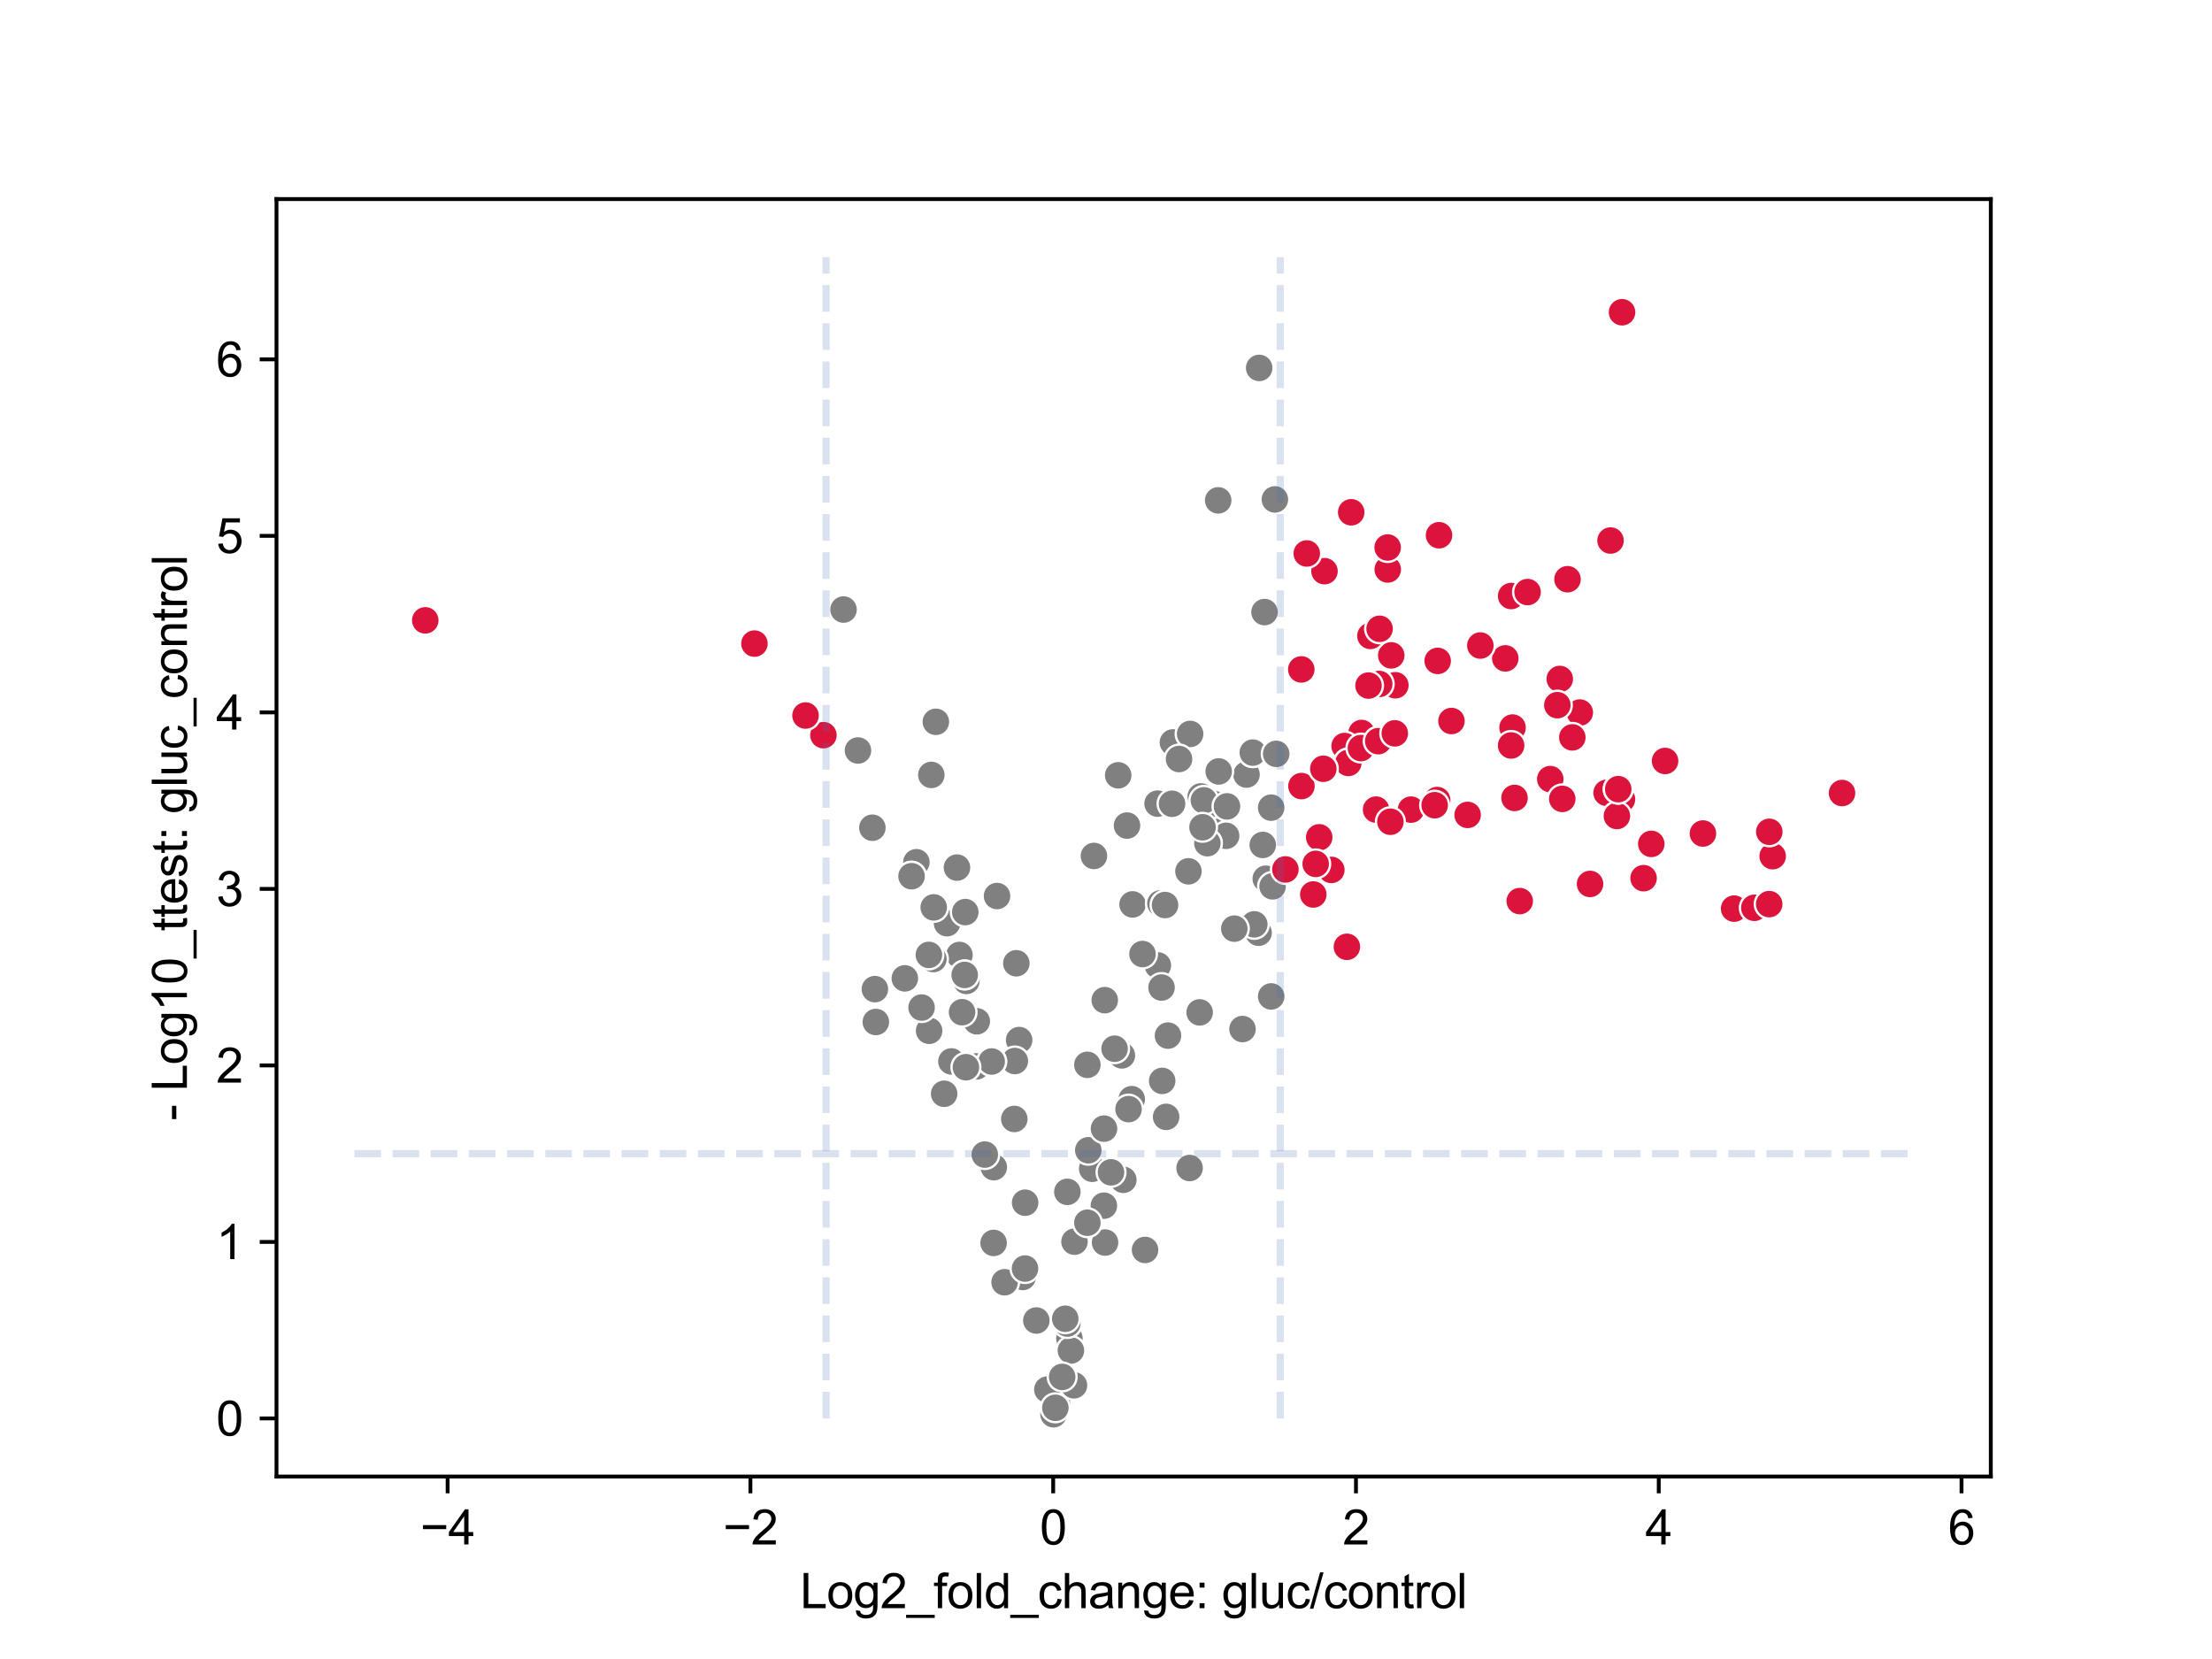 <?xml version="1.0" encoding="utf-8" standalone="no"?>
<!DOCTYPE svg PUBLIC "-//W3C//DTD SVG 1.1//EN"
  "http://www.w3.org/Graphics/SVG/1.1/DTD/svg11.dtd">
<svg xmlns:xlink="http://www.w3.org/1999/xlink" width="460.8pt" height="345.6pt" viewBox="0 0 460.8 345.6" xmlns="http://www.w3.org/2000/svg" version="1.1">
 <defs>
  <style type="text/css">*{stroke-linejoin: round; stroke-linecap: butt}</style>
 </defs>
 <g id="figure_1">
  <g id="patch_1">
   <path d="M 0 345.6 
L 460.8 345.6 
L 460.8 0 
L 0 0 
z
" style="fill: #ffffff"/>
  </g>
  <g id="axes_1">
   <g id="patch_2">
    <path d="M 57.6 307.584 
L 414.72 307.584 
L 414.72 41.472 
L 57.6 41.472 
z
" style="fill: #ffffff"/>
   </g>
   <g id="PathCollection_1">
    <defs>
     <path id="C0_0_74d8c3204c" d="M 0 3 
C 0.796 3 1.559 2.684 2.121 2.121 
C 2.684 1.559 3 0.796 3 -0 
C 3 -0.796 2.684 -1.559 2.121 -2.121 
C 1.559 -2.684 0.796 -3 0 -3 
C -0.796 -3 -1.559 -2.684 -2.121 -2.121 
C -2.684 -1.559 -3 -0.796 -3 0 
C -3 0.796 -2.684 1.559 -2.121 2.121 
C -1.559 2.684 -0.796 3 0 3 
z
"/>
    </defs>
    <g clip-path="url(#p3ec8b55638)">
     <use xlink:href="#C0_0_74d8c3204c" x="262.309" y="76.645" style="fill: #808080; stroke: #ffffff; stroke-width: 0.48"/>
    </g>
    <g clip-path="url(#p3ec8b55638)">
     <use xlink:href="#C0_0_74d8c3204c" x="262.309" y="76.645" style="fill: #808080; stroke: #ffffff; stroke-width: 0.48"/>
    </g>
    <g clip-path="url(#p3ec8b55638)">
     <use xlink:href="#C0_0_74d8c3204c" x="259.672" y="161.354" style="fill: #808080; stroke: #ffffff; stroke-width: 0.48"/>
    </g>
    <g clip-path="url(#p3ec8b55638)">
     <use xlink:href="#C0_0_74d8c3204c" x="222.776" y="278.776" style="fill: #808080; stroke: #ffffff; stroke-width: 0.48"/>
    </g>
    <g clip-path="url(#p3ec8b55638)">
     <use xlink:href="#C0_0_74d8c3204c" x="244.334" y="154.665" style="fill: #808080; stroke: #ffffff; stroke-width: 0.48"/>
    </g>
    <g clip-path="url(#p3ec8b55638)">
     <use xlink:href="#C0_0_74d8c3204c" x="190.903" y="179.619" style="fill: #808080; stroke: #ffffff; stroke-width: 0.48"/>
    </g>
    <g clip-path="url(#p3ec8b55638)">
     <use xlink:href="#C0_0_74d8c3204c" x="235.934" y="188.405" style="fill: #808080; stroke: #ffffff; stroke-width: 0.48"/>
    </g>
    <g clip-path="url(#p3ec8b55638)">
     <use xlink:href="#C0_0_74d8c3204c" x="264.808" y="168.249" style="fill: #808080; stroke: #ffffff; stroke-width: 0.48"/>
    </g>
    <g clip-path="url(#p3ec8b55638)">
     <use xlink:href="#C0_0_74d8c3204c" x="220.173" y="292.115" style="fill: #808080; stroke: #ffffff; stroke-width: 0.48"/>
    </g>
    <g clip-path="url(#p3ec8b55638)">
     <use xlink:href="#C0_0_74d8c3204c" x="243.312" y="215.736" style="fill: #808080; stroke: #ffffff; stroke-width: 0.48"/>
    </g>
    <g clip-path="url(#p3ec8b55638)">
     <use xlink:href="#C0_0_74d8c3204c" x="241.202" y="201.114" style="fill: #808080; stroke: #ffffff; stroke-width: 0.48"/>
    </g>
    <g clip-path="url(#p3ec8b55638)">
     <use xlink:href="#C0_0_74d8c3204c" x="207.702" y="186.659" style="fill: #808080; stroke: #ffffff; stroke-width: 0.48"/>
    </g>
    <g clip-path="url(#p3ec8b55638)">
     <use xlink:href="#C0_0_74d8c3204c" x="207.702" y="186.659" style="fill: #808080; stroke: #ffffff; stroke-width: 0.48"/>
    </g>
    <g clip-path="url(#p3ec8b55638)">
     <use xlink:href="#C0_0_74d8c3204c" x="175.722" y="126.979" style="fill: #808080; stroke: #ffffff; stroke-width: 0.48"/>
    </g>
    <g clip-path="url(#p3ec8b55638)">
     <use xlink:href="#C0_0_74d8c3204c" x="207.025" y="243.148" style="fill: #808080; stroke: #ffffff; stroke-width: 0.48"/>
    </g>
    <g clip-path="url(#p3ec8b55638)">
     <use xlink:href="#C0_0_74d8c3204c" x="227.528" y="243.477" style="fill: #808080; stroke: #ffffff; stroke-width: 0.48"/>
    </g>
    <g clip-path="url(#p3ec8b55638)">
     <use xlink:href="#C0_0_74d8c3204c" x="181.734" y="172.432" style="fill: #808080; stroke: #ffffff; stroke-width: 0.48"/>
    </g>
    <g clip-path="url(#p3ec8b55638)">
     <use xlink:href="#C0_0_74d8c3204c" x="235.762" y="228.976" style="fill: #808080; stroke: #ffffff; stroke-width: 0.48"/>
    </g>
    <g clip-path="url(#p3ec8b55638)">
     <use xlink:href="#C0_0_74d8c3204c" x="197.285" y="192.322" style="fill: #808080; stroke: #ffffff; stroke-width: 0.48"/>
    </g>
    <g clip-path="url(#p3ec8b55638)">
     <use xlink:href="#C0_0_74d8c3204c" x="249.91" y="210.897" style="fill: #808080; stroke: #ffffff; stroke-width: 0.48"/>
    </g>
    <g clip-path="url(#p3ec8b55638)">
     <use xlink:href="#C0_0_74d8c3204c" x="193.552" y="214.731" style="fill: #808080; stroke: #ffffff; stroke-width: 0.48"/>
    </g>
    <g clip-path="url(#p3ec8b55638)">
     <use xlink:href="#C0_0_74d8c3204c" x="241.735" y="188.191" style="fill: #808080; stroke: #ffffff; stroke-width: 0.48"/>
    </g>
    <g clip-path="url(#p3ec8b55638)">
     <use xlink:href="#C0_0_74d8c3204c" x="194.513" y="189.022" style="fill: #808080; stroke: #ffffff; stroke-width: 0.48"/>
    </g>
    <g clip-path="url(#p3ec8b55638)">
     <use xlink:href="#C0_0_74d8c3204c" x="263.053" y="176.017" style="fill: #808080; stroke: #ffffff; stroke-width: 0.48"/>
    </g>
    <g clip-path="url(#p3ec8b55638)">
     <use xlink:href="#C0_0_74d8c3204c" x="242.927" y="232.665" style="fill: #808080; stroke: #ffffff; stroke-width: 0.48"/>
    </g>
    <g clip-path="url(#p3ec8b55638)">
     <use xlink:href="#C0_0_74d8c3204c" x="218.18" y="289.475" style="fill: #808080; stroke: #ffffff; stroke-width: 0.48"/>
    </g>
    <g clip-path="url(#p3ec8b55638)">
     <use xlink:href="#C0_0_74d8c3204c" x="247.575" y="181.512" style="fill: #808080; stroke: #ffffff; stroke-width: 0.48"/>
    </g>
    <g clip-path="url(#p3ec8b55638)">
     <use xlink:href="#C0_0_74d8c3204c" x="251.619" y="170.789" style="fill: #808080; stroke: #ffffff; stroke-width: 0.48"/>
    </g>
    <g clip-path="url(#p3ec8b55638)">
     <use xlink:href="#C0_0_74d8c3204c" x="182.454" y="212.899" style="fill: #808080; stroke: #ffffff; stroke-width: 0.48"/>
    </g>
    <g clip-path="url(#p3ec8b55638)">
     <use xlink:href="#C0_0_74d8c3204c" x="252.706" y="167.413" style="fill: #808080; stroke: #ffffff; stroke-width: 0.48"/>
    </g>
    <g clip-path="url(#p3ec8b55638)">
     <use xlink:href="#C0_0_74d8c3204c" x="262.191" y="194.311" style="fill: #808080; stroke: #ffffff; stroke-width: 0.48"/>
    </g>
    <g clip-path="url(#p3ec8b55638)">
     <use xlink:href="#C0_0_74d8c3204c" x="241.143" y="167.41" style="fill: #808080; stroke: #ffffff; stroke-width: 0.48"/>
    </g>
    <g clip-path="url(#p3ec8b55638)">
     <use xlink:href="#C0_0_74d8c3204c" x="244.161" y="167.44" style="fill: #808080; stroke: #ffffff; stroke-width: 0.48"/>
    </g>
    <g clip-path="url(#p3ec8b55638)">
     <use xlink:href="#C0_0_74d8c3204c" x="197.285" y="192.322" style="fill: #808080; stroke: #ffffff; stroke-width: 0.48"/>
    </g>
    <g clip-path="url(#p3ec8b55638)">
     <use xlink:href="#C0_0_74d8c3204c" x="213.05" y="266.016" style="fill: #808080; stroke: #ffffff; stroke-width: 0.48"/>
    </g>
    <g clip-path="url(#p3ec8b55638)">
     <use xlink:href="#C0_0_74d8c3204c" x="223.838" y="258.664" style="fill: #808080; stroke: #ffffff; stroke-width: 0.48"/>
    </g>
    <g clip-path="url(#p3ec8b55638)">
     <use xlink:href="#C0_0_74d8c3204c" x="194.513" y="189.022" style="fill: #808080; stroke: #ffffff; stroke-width: 0.48"/>
    </g>
    <g clip-path="url(#p3ec8b55638)">
     <use xlink:href="#C0_0_74d8c3204c" x="247.926" y="152.892" style="fill: #808080; stroke: #ffffff; stroke-width: 0.48"/>
    </g>
    <g clip-path="url(#p3ec8b55638)">
     <use xlink:href="#C0_0_74d8c3204c" x="233.71" y="219.856" style="fill: #808080; stroke: #ffffff; stroke-width: 0.48"/>
    </g>
    <g clip-path="url(#p3ec8b55638)">
     <use xlink:href="#C0_0_74d8c3204c" x="226.517" y="221.823" style="fill: #808080; stroke: #ffffff; stroke-width: 0.48"/>
    </g>
    <g clip-path="url(#p3ec8b55638)">
     <use xlink:href="#C0_0_74d8c3204c" x="250.139" y="165.91" style="fill: #808080; stroke: #ffffff; stroke-width: 0.48"/>
    </g>
    <g clip-path="url(#p3ec8b55638)">
     <use xlink:href="#C0_0_74d8c3204c" x="211.723" y="200.665" style="fill: #808080; stroke: #ffffff; stroke-width: 0.48"/>
    </g>
    <g clip-path="url(#p3ec8b55638)">
     <use xlink:href="#C0_0_74d8c3204c" x="253.772" y="104.235" style="fill: #808080; stroke: #ffffff; stroke-width: 0.48"/>
    </g>
    <g clip-path="url(#p3ec8b55638)">
     <use xlink:href="#C0_0_74d8c3204c" x="223.089" y="281.335" style="fill: #808080; stroke: #ffffff; stroke-width: 0.48"/>
    </g>
    <g clip-path="url(#p3ec8b55638)">
     <use xlink:href="#C0_0_74d8c3204c" x="245.617" y="158.118" style="fill: #808080; stroke: #ffffff; stroke-width: 0.48"/>
    </g>
    <g clip-path="url(#p3ec8b55638)">
     <use xlink:href="#C0_0_74d8c3204c" x="182.255" y="206.053" style="fill: #808080; stroke: #ffffff; stroke-width: 0.48"/>
    </g>
    <g clip-path="url(#p3ec8b55638)">
     <use xlink:href="#C0_0_74d8c3204c" x="223.73" y="288.584" style="fill: #808080; stroke: #ffffff; stroke-width: 0.48"/>
    </g>
    <g clip-path="url(#p3ec8b55638)">
     <use xlink:href="#C0_0_74d8c3204c" x="199.872" y="198.937" style="fill: #808080; stroke: #ffffff; stroke-width: 0.48"/>
    </g>
    <g clip-path="url(#p3ec8b55638)">
     <use xlink:href="#C0_0_74d8c3204c" x="234.777" y="171.982" style="fill: #808080; stroke: #ffffff; stroke-width: 0.48"/>
    </g>
    <g clip-path="url(#p3ec8b55638)">
     <use xlink:href="#C0_0_74d8c3204c" x="234.777" y="171.982" style="fill: #808080; stroke: #ffffff; stroke-width: 0.48"/>
    </g>
    <g clip-path="url(#p3ec8b55638)">
     <use xlink:href="#C0_0_74d8c3204c" x="263.421" y="127.509" style="fill: #808080; stroke: #ffffff; stroke-width: 0.48"/>
    </g>
    <g clip-path="url(#p3ec8b55638)">
     <use xlink:href="#C0_0_74d8c3204c" x="255.425" y="174.115" style="fill: #808080; stroke: #ffffff; stroke-width: 0.48"/>
    </g>
    <g clip-path="url(#p3ec8b55638)">
     <use xlink:href="#C0_0_74d8c3204c" x="205.153" y="240.519" style="fill: #808080; stroke: #ffffff; stroke-width: 0.48"/>
    </g>
    <g clip-path="url(#p3ec8b55638)">
     <use xlink:href="#C0_0_74d8c3204c" x="219.045" y="294.478" style="fill: #808080; stroke: #ffffff; stroke-width: 0.48"/>
    </g>
    <g clip-path="url(#p3ec8b55638)">
     <use xlink:href="#C0_0_74d8c3204c" x="219.045" y="294.478" style="fill: #808080; stroke: #ffffff; stroke-width: 0.48"/>
    </g>
    <g clip-path="url(#p3ec8b55638)">
     <use xlink:href="#C0_0_74d8c3204c" x="209.273" y="267.115" style="fill: #808080; stroke: #ffffff; stroke-width: 0.48"/>
    </g>
    <g clip-path="url(#p3ec8b55638)">
     <use xlink:href="#C0_0_74d8c3204c" x="188.494" y="203.81" style="fill: #808080; stroke: #ffffff; stroke-width: 0.48"/>
    </g>
    <g clip-path="url(#p3ec8b55638)">
     <use xlink:href="#C0_0_74d8c3204c" x="251.517" y="175.656" style="fill: #808080; stroke: #ffffff; stroke-width: 0.48"/>
    </g>
    <g clip-path="url(#p3ec8b55638)">
     <use xlink:href="#C0_0_74d8c3204c" x="251.517" y="175.656" style="fill: #808080; stroke: #ffffff; stroke-width: 0.48"/>
    </g>
    <g clip-path="url(#p3ec8b55638)">
     <use xlink:href="#C0_0_74d8c3204c" x="227.885" y="178.31" style="fill: #808080; stroke: #ffffff; stroke-width: 0.48"/>
    </g>
    <g clip-path="url(#p3ec8b55638)">
     <use xlink:href="#C0_0_74d8c3204c" x="219.468" y="294.614" style="fill: #808080; stroke: #ffffff; stroke-width: 0.48"/>
    </g>
    <g clip-path="url(#p3ec8b55638)">
     <use xlink:href="#C0_0_74d8c3204c" x="263.682" y="183.056" style="fill: #808080; stroke: #ffffff; stroke-width: 0.48"/>
    </g>
    <g clip-path="url(#p3ec8b55638)">
     <use xlink:href="#C0_0_74d8c3204c" x="221.271" y="286.837" style="fill: #808080; stroke: #ffffff; stroke-width: 0.48"/>
    </g>
    <g clip-path="url(#p3ec8b55638)">
     <use xlink:href="#C0_0_74d8c3204c" x="219.99" y="293.724" style="fill: #808080; stroke: #ffffff; stroke-width: 0.48"/>
    </g>
    <g clip-path="url(#p3ec8b55638)">
     <use xlink:href="#C0_0_74d8c3204c" x="250.79" y="166.727" style="fill: #808080; stroke: #ffffff; stroke-width: 0.48"/>
    </g>
    <g clip-path="url(#p3ec8b55638)">
     <use xlink:href="#C0_0_74d8c3204c" x="235.097" y="231.053" style="fill: #808080; stroke: #ffffff; stroke-width: 0.48"/>
    </g>
    <g clip-path="url(#p3ec8b55638)">
     <use xlink:href="#C0_0_74d8c3204c" x="250.506" y="172.333" style="fill: #808080; stroke: #ffffff; stroke-width: 0.48"/>
    </g>
    <g clip-path="url(#p3ec8b55638)">
     <use xlink:href="#C0_0_74d8c3204c" x="219.468" y="294.614" style="fill: #808080; stroke: #ffffff; stroke-width: 0.48"/>
    </g>
    <g clip-path="url(#p3ec8b55638)">
     <use xlink:href="#C0_0_74d8c3204c" x="260.98" y="156.777" style="fill: #808080; stroke: #ffffff; stroke-width: 0.48"/>
    </g>
    <g clip-path="url(#p3ec8b55638)">
     <use xlink:href="#C0_0_74d8c3204c" x="194.442" y="199.783" style="fill: #808080; stroke: #ffffff; stroke-width: 0.48"/>
    </g>
    <g clip-path="url(#p3ec8b55638)">
     <use xlink:href="#C0_0_74d8c3204c" x="198.198" y="221.119" style="fill: #808080; stroke: #ffffff; stroke-width: 0.48"/>
    </g>
    <g clip-path="url(#p3ec8b55638)">
     <use xlink:href="#C0_0_74d8c3204c" x="212.305" y="216.662" style="fill: #808080; stroke: #ffffff; stroke-width: 0.48"/>
    </g>
    <g clip-path="url(#p3ec8b55638)">
     <use xlink:href="#C0_0_74d8c3204c" x="201.314" y="204.347" style="fill: #808080; stroke: #ffffff; stroke-width: 0.48"/>
    </g>
    <g clip-path="url(#p3ec8b55638)">
     <use xlink:href="#C0_0_74d8c3204c" x="261.294" y="192.559" style="fill: #808080; stroke: #ffffff; stroke-width: 0.48"/>
    </g>
    <g clip-path="url(#p3ec8b55638)">
     <use xlink:href="#C0_0_74d8c3204c" x="230.204" y="258.841" style="fill: #808080; stroke: #ffffff; stroke-width: 0.48"/>
    </g>
    <g clip-path="url(#p3ec8b55638)">
     <use xlink:href="#C0_0_74d8c3204c" x="234.01" y="245.775" style="fill: #808080; stroke: #ffffff; stroke-width: 0.48"/>
    </g>
    <g clip-path="url(#p3ec8b55638)">
     <use xlink:href="#C0_0_74d8c3204c" x="238.536" y="260.384" style="fill: #808080; stroke: #ffffff; stroke-width: 0.48"/>
    </g>
    <g clip-path="url(#p3ec8b55638)">
     <use xlink:href="#C0_0_74d8c3204c" x="242.102" y="225.168" style="fill: #808080; stroke: #ffffff; stroke-width: 0.48"/>
    </g>
    <g clip-path="url(#p3ec8b55638)">
     <use xlink:href="#C0_0_74d8c3204c" x="258.839" y="214.369" style="fill: #808080; stroke: #ffffff; stroke-width: 0.48"/>
    </g>
    <g clip-path="url(#p3ec8b55638)">
     <use xlink:href="#C0_0_74d8c3204c" x="203.406" y="222.152" style="fill: #808080; stroke: #ffffff; stroke-width: 0.48"/>
    </g>
    <g clip-path="url(#p3ec8b55638)">
     <use xlink:href="#C0_0_74d8c3204c" x="200.96" y="203.096" style="fill: #808080; stroke: #ffffff; stroke-width: 0.48"/>
    </g>
    <g clip-path="url(#p3ec8b55638)">
     <use xlink:href="#C0_0_74d8c3204c" x="200.96" y="203.096" style="fill: #808080; stroke: #ffffff; stroke-width: 0.48"/>
    </g>
    <g clip-path="url(#p3ec8b55638)">
     <use xlink:href="#C0_0_74d8c3204c" x="260.98" y="156.777" style="fill: #808080; stroke: #ffffff; stroke-width: 0.48"/>
    </g>
    <g clip-path="url(#p3ec8b55638)">
     <use xlink:href="#C0_0_74d8c3204c" x="194.958" y="150.366" style="fill: #808080; stroke: #ffffff; stroke-width: 0.48"/>
    </g>
    <g clip-path="url(#p3ec8b55638)">
     <use xlink:href="#C0_0_74d8c3204c" x="194.958" y="150.366" style="fill: #808080; stroke: #ffffff; stroke-width: 0.48"/>
    </g>
    <g clip-path="url(#p3ec8b55638)">
     <use xlink:href="#C0_0_74d8c3204c" x="191.982" y="209.891" style="fill: #808080; stroke: #ffffff; stroke-width: 0.48"/>
    </g>
    <g clip-path="url(#p3ec8b55638)">
     <use xlink:href="#C0_0_74d8c3204c" x="194.958" y="150.366" style="fill: #808080; stroke: #ffffff; stroke-width: 0.48"/>
    </g>
    <g clip-path="url(#p3ec8b55638)">
     <use xlink:href="#C0_0_74d8c3204c" x="226.709" y="239.617" style="fill: #808080; stroke: #ffffff; stroke-width: 0.48"/>
    </g>
    <g clip-path="url(#p3ec8b55638)">
     <use xlink:href="#C0_0_74d8c3204c" x="232.941" y="161.508" style="fill: #808080; stroke: #ffffff; stroke-width: 0.48"/>
    </g>
    <g clip-path="url(#p3ec8b55638)">
     <use xlink:href="#C0_0_74d8c3204c" x="238.001" y="198.741" style="fill: #808080; stroke: #ffffff; stroke-width: 0.48"/>
    </g>
    <g clip-path="url(#p3ec8b55638)">
     <use xlink:href="#C0_0_74d8c3204c" x="231.445" y="244.217" style="fill: #808080; stroke: #ffffff; stroke-width: 0.48"/>
    </g>
    <g clip-path="url(#p3ec8b55638)">
     <use xlink:href="#C0_0_74d8c3204c" x="241.972" y="205.724" style="fill: #808080; stroke: #ffffff; stroke-width: 0.48"/>
    </g>
    <g clip-path="url(#p3ec8b55638)">
     <use xlink:href="#C0_0_74d8c3204c" x="222.343" y="275.711" style="fill: #808080; stroke: #ffffff; stroke-width: 0.48"/>
    </g>
    <g clip-path="url(#p3ec8b55638)">
     <use xlink:href="#C0_0_74d8c3204c" x="193.502" y="198.924" style="fill: #808080; stroke: #ffffff; stroke-width: 0.48"/>
    </g>
    <g clip-path="url(#p3ec8b55638)">
     <use xlink:href="#C0_0_74d8c3204c" x="194.014" y="161.43" style="fill: #808080; stroke: #ffffff; stroke-width: 0.48"/>
    </g>
    <g clip-path="url(#p3ec8b55638)">
     <use xlink:href="#C0_0_74d8c3204c" x="211.407" y="221.03" style="fill: #808080; stroke: #ffffff; stroke-width: 0.48"/>
    </g>
    <g clip-path="url(#p3ec8b55638)">
     <use xlink:href="#C0_0_74d8c3204c" x="194.014" y="161.43" style="fill: #808080; stroke: #ffffff; stroke-width: 0.48"/>
    </g>
    <g clip-path="url(#p3ec8b55638)">
     <use xlink:href="#C0_0_74d8c3204c" x="257.129" y="193.452" style="fill: #808080; stroke: #ffffff; stroke-width: 0.48"/>
    </g>
    <g clip-path="url(#p3ec8b55638)">
     <use xlink:href="#C0_0_74d8c3204c" x="265.859" y="157.041" style="fill: #808080; stroke: #ffffff; stroke-width: 0.48"/>
    </g>
    <g clip-path="url(#p3ec8b55638)">
     <use xlink:href="#C0_0_74d8c3204c" x="242.701" y="188.535" style="fill: #808080; stroke: #ffffff; stroke-width: 0.48"/>
    </g>
    <g clip-path="url(#p3ec8b55638)">
     <use xlink:href="#C0_0_74d8c3204c" x="265.583" y="104.037" style="fill: #808080; stroke: #ffffff; stroke-width: 0.48"/>
    </g>
    <g clip-path="url(#p3ec8b55638)">
     <use xlink:href="#C0_0_74d8c3204c" x="265.583" y="104.037" style="fill: #808080; stroke: #ffffff; stroke-width: 0.48"/>
    </g>
    <g clip-path="url(#p3ec8b55638)">
     <use xlink:href="#C0_0_74d8c3204c" x="255.605" y="167.983" style="fill: #808080; stroke: #ffffff; stroke-width: 0.48"/>
    </g>
    <g clip-path="url(#p3ec8b55638)">
     <use xlink:href="#C0_0_74d8c3204c" x="229.959" y="251.165" style="fill: #808080; stroke: #ffffff; stroke-width: 0.48"/>
    </g>
    <g clip-path="url(#p3ec8b55638)">
     <use xlink:href="#C0_0_74d8c3204c" x="201.082" y="190.005" style="fill: #808080; stroke: #ffffff; stroke-width: 0.48"/>
    </g>
    <g clip-path="url(#p3ec8b55638)">
     <use xlink:href="#C0_0_74d8c3204c" x="253.877" y="160.701" style="fill: #808080; stroke: #ffffff; stroke-width: 0.48"/>
    </g>
    <g clip-path="url(#p3ec8b55638)">
     <use xlink:href="#C0_0_74d8c3204c" x="265.101" y="184.643" style="fill: #808080; stroke: #ffffff; stroke-width: 0.48"/>
    </g>
    <g clip-path="url(#p3ec8b55638)">
     <use xlink:href="#C0_0_74d8c3204c" x="203.482" y="212.756" style="fill: #808080; stroke: #ffffff; stroke-width: 0.48"/>
    </g>
    <g clip-path="url(#p3ec8b55638)">
     <use xlink:href="#C0_0_74d8c3204c" x="230.14" y="208.352" style="fill: #808080; stroke: #ffffff; stroke-width: 0.48"/>
    </g>
    <g clip-path="url(#p3ec8b55638)">
     <use xlink:href="#C0_0_74d8c3204c" x="200.414" y="210.86" style="fill: #808080; stroke: #ffffff; stroke-width: 0.48"/>
    </g>
    <g clip-path="url(#p3ec8b55638)">
     <use xlink:href="#C0_0_74d8c3204c" x="199.354" y="180.735" style="fill: #808080; stroke: #ffffff; stroke-width: 0.48"/>
    </g>
    <g clip-path="url(#p3ec8b55638)">
     <use xlink:href="#C0_0_74d8c3204c" x="199.354" y="180.735" style="fill: #808080; stroke: #ffffff; stroke-width: 0.48"/>
    </g>
    <g clip-path="url(#p3ec8b55638)">
     <use xlink:href="#C0_0_74d8c3204c" x="211.298" y="233.099" style="fill: #808080; stroke: #ffffff; stroke-width: 0.48"/>
    </g>
    <g clip-path="url(#p3ec8b55638)">
     <use xlink:href="#C0_0_74d8c3204c" x="206.587" y="221.129" style="fill: #808080; stroke: #ffffff; stroke-width: 0.48"/>
    </g>
    <g clip-path="url(#p3ec8b55638)">
     <use xlink:href="#C0_0_74d8c3204c" x="206.587" y="221.129" style="fill: #808080; stroke: #ffffff; stroke-width: 0.48"/>
    </g>
    <g clip-path="url(#p3ec8b55638)">
     <use xlink:href="#C0_0_74d8c3204c" x="219.854" y="293.273" style="fill: #808080; stroke: #ffffff; stroke-width: 0.48"/>
    </g>
    <g clip-path="url(#p3ec8b55638)">
     <use xlink:href="#C0_0_74d8c3204c" x="226.519" y="254.715" style="fill: #808080; stroke: #ffffff; stroke-width: 0.48"/>
    </g>
    <g clip-path="url(#p3ec8b55638)">
     <use xlink:href="#C0_0_74d8c3204c" x="201.217" y="222.323" style="fill: #808080; stroke: #ffffff; stroke-width: 0.48"/>
    </g>
    <g clip-path="url(#p3ec8b55638)">
     <use xlink:href="#C0_0_74d8c3204c" x="215.886" y="275.085" style="fill: #808080; stroke: #ffffff; stroke-width: 0.48"/>
    </g>
    <g clip-path="url(#p3ec8b55638)">
     <use xlink:href="#C0_0_74d8c3204c" x="229.986" y="235.114" style="fill: #808080; stroke: #ffffff; stroke-width: 0.48"/>
    </g>
    <g clip-path="url(#p3ec8b55638)">
     <use xlink:href="#C0_0_74d8c3204c" x="189.892" y="182.533" style="fill: #808080; stroke: #ffffff; stroke-width: 0.48"/>
    </g>
    <g clip-path="url(#p3ec8b55638)">
     <use xlink:href="#C0_0_74d8c3204c" x="189.892" y="182.533" style="fill: #808080; stroke: #ffffff; stroke-width: 0.48"/>
    </g>
    <g clip-path="url(#p3ec8b55638)">
     <use xlink:href="#C0_0_74d8c3204c" x="221.911" y="274.717" style="fill: #808080; stroke: #ffffff; stroke-width: 0.48"/>
    </g>
    <g clip-path="url(#p3ec8b55638)">
     <use xlink:href="#C0_0_74d8c3204c" x="213.55" y="250.544" style="fill: #808080; stroke: #ffffff; stroke-width: 0.48"/>
    </g>
    <g clip-path="url(#p3ec8b55638)">
     <use xlink:href="#C0_0_74d8c3204c" x="206.987" y="258.924" style="fill: #808080; stroke: #ffffff; stroke-width: 0.48"/>
    </g>
    <g clip-path="url(#p3ec8b55638)">
     <use xlink:href="#C0_0_74d8c3204c" x="232.189" y="218.466" style="fill: #808080; stroke: #ffffff; stroke-width: 0.48"/>
    </g>
    <g clip-path="url(#p3ec8b55638)">
     <use xlink:href="#C0_0_74d8c3204c" x="213.55" y="250.544" style="fill: #808080; stroke: #ffffff; stroke-width: 0.48"/>
    </g>
    <g clip-path="url(#p3ec8b55638)">
     <use xlink:href="#C0_0_74d8c3204c" x="222.35" y="248.284" style="fill: #808080; stroke: #ffffff; stroke-width: 0.48"/>
    </g>
    <g clip-path="url(#p3ec8b55638)">
     <use xlink:href="#C0_0_74d8c3204c" x="247.814" y="243.32" style="fill: #808080; stroke: #ffffff; stroke-width: 0.48"/>
    </g>
    <g clip-path="url(#p3ec8b55638)">
     <use xlink:href="#C0_0_74d8c3204c" x="178.732" y="156.341" style="fill: #808080; stroke: #ffffff; stroke-width: 0.48"/>
    </g>
    <g clip-path="url(#p3ec8b55638)">
     <use xlink:href="#C0_0_74d8c3204c" x="178.732" y="156.341" style="fill: #808080; stroke: #ffffff; stroke-width: 0.48"/>
    </g>
    <g clip-path="url(#p3ec8b55638)">
     <use xlink:href="#C0_0_74d8c3204c" x="264.812" y="207.574" style="fill: #808080; stroke: #ffffff; stroke-width: 0.48"/>
    </g>
    <g clip-path="url(#p3ec8b55638)">
     <use xlink:href="#C0_0_74d8c3204c" x="196.684" y="227.851" style="fill: #808080; stroke: #ffffff; stroke-width: 0.48"/>
    </g>
    <g clip-path="url(#p3ec8b55638)">
     <use xlink:href="#C0_0_74d8c3204c" x="213.531" y="264.259" style="fill: #808080; stroke: #ffffff; stroke-width: 0.48"/>
    </g>
    <g clip-path="url(#p3ec8b55638)">
     <use xlink:href="#C0_0_74d8c3204c" x="277.345" y="181.22" style="fill: #dc143c; stroke: #ffffff; stroke-width: 0.48"/>
    </g>
    <g clip-path="url(#p3ec8b55638)">
     <use xlink:href="#C0_0_74d8c3204c" x="315.502" y="166.226" style="fill: #dc143c; stroke: #ffffff; stroke-width: 0.48"/>
    </g>
    <g clip-path="url(#p3ec8b55638)">
     <use xlink:href="#C0_0_74d8c3204c" x="283.638" y="152.693" style="fill: #dc143c; stroke: #ffffff; stroke-width: 0.48"/>
    </g>
    <g clip-path="url(#p3ec8b55638)">
     <use xlink:href="#C0_0_74d8c3204c" x="361.246" y="189.284" style="fill: #dc143c; stroke: #ffffff; stroke-width: 0.48"/>
    </g>
    <g clip-path="url(#p3ec8b55638)">
     <use xlink:href="#C0_0_74d8c3204c" x="289.824" y="136.53" style="fill: #dc143c; stroke: #ffffff; stroke-width: 0.48"/>
    </g>
    <g clip-path="url(#p3ec8b55638)">
     <use xlink:href="#C0_0_74d8c3204c" x="337.887" y="166.491" style="fill: #dc143c; stroke: #ffffff; stroke-width: 0.48"/>
    </g>
    <g clip-path="url(#p3ec8b55638)">
     <use xlink:href="#C0_0_74d8c3204c" x="342.388" y="182.942" style="fill: #dc143c; stroke: #ffffff; stroke-width: 0.48"/>
    </g>
    <g clip-path="url(#p3ec8b55638)">
     <use xlink:href="#C0_0_74d8c3204c" x="346.865" y="158.522" style="fill: #dc143c; stroke: #ffffff; stroke-width: 0.48"/>
    </g>
    <g clip-path="url(#p3ec8b55638)">
     <use xlink:href="#C0_0_74d8c3204c" x="299.39" y="166.664" style="fill: #dc143c; stroke: #ffffff; stroke-width: 0.48"/>
    </g>
    <g clip-path="url(#p3ec8b55638)">
     <use xlink:href="#C0_0_74d8c3204c" x="315.093" y="151.561" style="fill: #dc143c; stroke: #ffffff; stroke-width: 0.48"/>
    </g>
    <g clip-path="url(#p3ec8b55638)">
     <use xlink:href="#C0_0_74d8c3204c" x="274.818" y="174.43" style="fill: #dc143c; stroke: #ffffff; stroke-width: 0.48"/>
    </g>
    <g clip-path="url(#p3ec8b55638)">
     <use xlink:href="#C0_0_74d8c3204c" x="274.818" y="174.43" style="fill: #dc143c; stroke: #ffffff; stroke-width: 0.48"/>
    </g>
    <g clip-path="url(#p3ec8b55638)">
     <use xlink:href="#C0_0_74d8c3204c" x="290.681" y="142.755" style="fill: #dc143c; stroke: #ffffff; stroke-width: 0.48"/>
    </g>
    <g clip-path="url(#p3ec8b55638)">
     <use xlink:href="#C0_0_74d8c3204c" x="280.109" y="155.412" style="fill: #dc143c; stroke: #ffffff; stroke-width: 0.48"/>
    </g>
    <g clip-path="url(#p3ec8b55638)">
     <use xlink:href="#C0_0_74d8c3204c" x="280.875" y="158.936" style="fill: #dc143c; stroke: #ffffff; stroke-width: 0.48"/>
    </g>
    <g clip-path="url(#p3ec8b55638)">
     <use xlink:href="#C0_0_74d8c3204c" x="280.875" y="158.936" style="fill: #dc143c; stroke: #ffffff; stroke-width: 0.48"/>
    </g>
    <g clip-path="url(#p3ec8b55638)">
     <use xlink:href="#C0_0_74d8c3204c" x="365.456" y="189.112" style="fill: #dc143c; stroke: #ffffff; stroke-width: 0.48"/>
    </g>
    <g clip-path="url(#p3ec8b55638)">
     <use xlink:href="#C0_0_74d8c3204c" x="302.73" y="150.253" style="fill: #dc143c; stroke: #ffffff; stroke-width: 0.48"/>
    </g>
    <g clip-path="url(#p3ec8b55638)">
     <use xlink:href="#C0_0_74d8c3204c" x="334.684" y="165.156" style="fill: #dc143c; stroke: #ffffff; stroke-width: 0.48"/>
    </g>
    <g clip-path="url(#p3ec8b55638)">
     <use xlink:href="#C0_0_74d8c3204c" x="354.75" y="173.634" style="fill: #dc143c; stroke: #ffffff; stroke-width: 0.48"/>
    </g>
    <g clip-path="url(#p3ec8b55638)">
     <use xlink:href="#C0_0_74d8c3204c" x="285.479" y="132.474" style="fill: #dc143c; stroke: #ffffff; stroke-width: 0.48"/>
    </g>
    <g clip-path="url(#p3ec8b55638)">
     <use xlink:href="#C0_0_74d8c3204c" x="313.579" y="137.152" style="fill: #dc143c; stroke: #ffffff; stroke-width: 0.48"/>
    </g>
    <g clip-path="url(#p3ec8b55638)">
     <use xlink:href="#C0_0_74d8c3204c" x="313.579" y="137.152" style="fill: #dc143c; stroke: #ffffff; stroke-width: 0.48"/>
    </g>
    <g clip-path="url(#p3ec8b55638)">
     <use xlink:href="#C0_0_74d8c3204c" x="313.579" y="137.152" style="fill: #dc143c; stroke: #ffffff; stroke-width: 0.48"/>
    </g>
    <g clip-path="url(#p3ec8b55638)">
     <use xlink:href="#C0_0_74d8c3204c" x="336.831" y="169.988" style="fill: #dc143c; stroke: #ffffff; stroke-width: 0.48"/>
    </g>
    <g clip-path="url(#p3ec8b55638)">
     <use xlink:href="#C0_0_74d8c3204c" x="302.365" y="150.2" style="fill: #dc143c; stroke: #ffffff; stroke-width: 0.48"/>
    </g>
    <g clip-path="url(#p3ec8b55638)">
     <use xlink:href="#C0_0_74d8c3204c" x="326.542" y="120.665" style="fill: #dc143c; stroke: #ffffff; stroke-width: 0.48"/>
    </g>
    <g clip-path="url(#p3ec8b55638)">
     <use xlink:href="#C0_0_74d8c3204c" x="283.507" y="155.837" style="fill: #dc143c; stroke: #ffffff; stroke-width: 0.48"/>
    </g>
    <g clip-path="url(#p3ec8b55638)">
     <use xlink:href="#C0_0_74d8c3204c" x="293.935" y="168.66" style="fill: #dc143c; stroke: #ffffff; stroke-width: 0.48"/>
    </g>
    <g clip-path="url(#p3ec8b55638)">
     <use xlink:href="#C0_0_74d8c3204c" x="369.279" y="178.36" style="fill: #dc143c; stroke: #ffffff; stroke-width: 0.48"/>
    </g>
    <g clip-path="url(#p3ec8b55638)">
     <use xlink:href="#C0_0_74d8c3204c" x="88.59" y="129.23" style="fill: #dc143c; stroke: #ffffff; stroke-width: 0.48"/>
    </g>
    <g clip-path="url(#p3ec8b55638)">
     <use xlink:href="#C0_0_74d8c3204c" x="287.113" y="154.399" style="fill: #dc143c; stroke: #ffffff; stroke-width: 0.48"/>
    </g>
    <g clip-path="url(#p3ec8b55638)">
     <use xlink:href="#C0_0_74d8c3204c" x="324.929" y="141.442" style="fill: #dc143c; stroke: #ffffff; stroke-width: 0.48"/>
    </g>
    <g clip-path="url(#p3ec8b55638)">
     <use xlink:href="#C0_0_74d8c3204c" x="314.796" y="124.162" style="fill: #dc143c; stroke: #ffffff; stroke-width: 0.48"/>
    </g>
    <g clip-path="url(#p3ec8b55638)">
     <use xlink:href="#C0_0_74d8c3204c" x="305.735" y="169.761" style="fill: #dc143c; stroke: #ffffff; stroke-width: 0.48"/>
    </g>
    <g clip-path="url(#p3ec8b55638)">
     <use xlink:href="#C0_0_74d8c3204c" x="343.99" y="175.798" style="fill: #dc143c; stroke: #ffffff; stroke-width: 0.48"/>
    </g>
    <g clip-path="url(#p3ec8b55638)">
     <use xlink:href="#C0_0_74d8c3204c" x="274.082" y="179.964" style="fill: #dc143c; stroke: #ffffff; stroke-width: 0.48"/>
    </g>
    <g clip-path="url(#p3ec8b55638)">
     <use xlink:href="#C0_0_74d8c3204c" x="171.536" y="153.149" style="fill: #dc143c; stroke: #ffffff; stroke-width: 0.48"/>
    </g>
    <g clip-path="url(#p3ec8b55638)">
     <use xlink:href="#C0_0_74d8c3204c" x="171.536" y="153.149" style="fill: #dc143c; stroke: #ffffff; stroke-width: 0.48"/>
    </g>
    <g clip-path="url(#p3ec8b55638)">
     <use xlink:href="#C0_0_74d8c3204c" x="329.101" y="148.434" style="fill: #dc143c; stroke: #ffffff; stroke-width: 0.48"/>
    </g>
    <g clip-path="url(#p3ec8b55638)">
     <use xlink:href="#C0_0_74d8c3204c" x="337.111" y="164.392" style="fill: #dc143c; stroke: #ffffff; stroke-width: 0.48"/>
    </g>
    <g clip-path="url(#p3ec8b55638)">
     <use xlink:href="#C0_0_74d8c3204c" x="337.111" y="164.392" style="fill: #dc143c; stroke: #ffffff; stroke-width: 0.48"/>
    </g>
    <g clip-path="url(#p3ec8b55638)">
     <use xlink:href="#C0_0_74d8c3204c" x="368.577" y="173.283" style="fill: #dc143c; stroke: #ffffff; stroke-width: 0.48"/>
    </g>
    <g clip-path="url(#p3ec8b55638)">
     <use xlink:href="#C0_0_74d8c3204c" x="287.392" y="130.99" style="fill: #dc143c; stroke: #ffffff; stroke-width: 0.48"/>
    </g>
    <g clip-path="url(#p3ec8b55638)">
     <use xlink:href="#C0_0_74d8c3204c" x="167.805" y="149.06" style="fill: #dc143c; stroke: #ffffff; stroke-width: 0.48"/>
    </g>
    <g clip-path="url(#p3ec8b55638)">
     <use xlink:href="#C0_0_74d8c3204c" x="267.775" y="181.118" style="fill: #dc143c; stroke: #ffffff; stroke-width: 0.48"/>
    </g>
    <g clip-path="url(#p3ec8b55638)">
     <use xlink:href="#C0_0_74d8c3204c" x="299.779" y="111.5" style="fill: #dc143c; stroke: #ffffff; stroke-width: 0.48"/>
    </g>
    <g clip-path="url(#p3ec8b55638)">
     <use xlink:href="#C0_0_74d8c3204c" x="318.219" y="123.337" style="fill: #dc143c; stroke: #ffffff; stroke-width: 0.48"/>
    </g>
    <g clip-path="url(#p3ec8b55638)">
     <use xlink:href="#C0_0_74d8c3204c" x="157.164" y="134.072" style="fill: #dc143c; stroke: #ffffff; stroke-width: 0.48"/>
    </g>
    <g clip-path="url(#p3ec8b55638)">
     <use xlink:href="#C0_0_74d8c3204c" x="298.867" y="167.739" style="fill: #dc143c; stroke: #ffffff; stroke-width: 0.48"/>
    </g>
    <g clip-path="url(#p3ec8b55638)">
     <use xlink:href="#C0_0_74d8c3204c" x="324.42" y="146.901" style="fill: #dc143c; stroke: #ffffff; stroke-width: 0.48"/>
    </g>
    <g clip-path="url(#p3ec8b55638)">
     <use xlink:href="#C0_0_74d8c3204c" x="331.234" y="184.141" style="fill: #dc143c; stroke: #ffffff; stroke-width: 0.48"/>
    </g>
    <g clip-path="url(#p3ec8b55638)">
     <use xlink:href="#C0_0_74d8c3204c" x="335.504" y="112.605" style="fill: #dc143c; stroke: #ffffff; stroke-width: 0.48"/>
    </g>
    <g clip-path="url(#p3ec8b55638)">
     <use xlink:href="#C0_0_74d8c3204c" x="383.73" y="165.201" style="fill: #dc143c; stroke: #ffffff; stroke-width: 0.48"/>
    </g>
    <g clip-path="url(#p3ec8b55638)">
     <use xlink:href="#C0_0_74d8c3204c" x="322.947" y="162.301" style="fill: #dc143c; stroke: #ffffff; stroke-width: 0.48"/>
    </g>
    <g clip-path="url(#p3ec8b55638)">
     <use xlink:href="#C0_0_74d8c3204c" x="275.918" y="118.986" style="fill: #dc143c; stroke: #ffffff; stroke-width: 0.48"/>
    </g>
    <g clip-path="url(#p3ec8b55638)">
     <use xlink:href="#C0_0_74d8c3204c" x="327.543" y="153.611" style="fill: #dc143c; stroke: #ffffff; stroke-width: 0.48"/>
    </g>
    <g clip-path="url(#p3ec8b55638)">
     <use xlink:href="#C0_0_74d8c3204c" x="289.092" y="118.628" style="fill: #dc143c; stroke: #ffffff; stroke-width: 0.48"/>
    </g>
    <g clip-path="url(#p3ec8b55638)">
     <use xlink:href="#C0_0_74d8c3204c" x="299.494" y="137.678" style="fill: #dc143c; stroke: #ffffff; stroke-width: 0.48"/>
    </g>
    <g clip-path="url(#p3ec8b55638)">
     <use xlink:href="#C0_0_74d8c3204c" x="281.48" y="106.718" style="fill: #dc143c; stroke: #ffffff; stroke-width: 0.48"/>
    </g>
    <g clip-path="url(#p3ec8b55638)">
     <use xlink:href="#C0_0_74d8c3204c" x="272.224" y="115.298" style="fill: #dc143c; stroke: #ffffff; stroke-width: 0.48"/>
    </g>
    <g clip-path="url(#p3ec8b55638)">
     <use xlink:href="#C0_0_74d8c3204c" x="280.583" y="197.24" style="fill: #dc143c; stroke: #ffffff; stroke-width: 0.48"/>
    </g>
    <g clip-path="url(#p3ec8b55638)">
     <use xlink:href="#C0_0_74d8c3204c" x="271.117" y="163.756" style="fill: #dc143c; stroke: #ffffff; stroke-width: 0.48"/>
    </g>
    <g clip-path="url(#p3ec8b55638)">
     <use xlink:href="#C0_0_74d8c3204c" x="308.381" y="134.477" style="fill: #dc143c; stroke: #ffffff; stroke-width: 0.48"/>
    </g>
    <g clip-path="url(#p3ec8b55638)">
     <use xlink:href="#C0_0_74d8c3204c" x="271.084" y="139.455" style="fill: #dc143c; stroke: #ffffff; stroke-width: 0.48"/>
    </g>
    <g clip-path="url(#p3ec8b55638)">
     <use xlink:href="#C0_0_74d8c3204c" x="325.452" y="166.424" style="fill: #dc143c; stroke: #ffffff; stroke-width: 0.48"/>
    </g>
    <g clip-path="url(#p3ec8b55638)">
     <use xlink:href="#C0_0_74d8c3204c" x="286.661" y="168.662" style="fill: #dc143c; stroke: #ffffff; stroke-width: 0.48"/>
    </g>
    <g clip-path="url(#p3ec8b55638)">
     <use xlink:href="#C0_0_74d8c3204c" x="287.313" y="142.486" style="fill: #dc143c; stroke: #ffffff; stroke-width: 0.48"/>
    </g>
    <g clip-path="url(#p3ec8b55638)">
     <use xlink:href="#C0_0_74d8c3204c" x="289.643" y="171.183" style="fill: #dc143c; stroke: #ffffff; stroke-width: 0.48"/>
    </g>
    <g clip-path="url(#p3ec8b55638)">
     <use xlink:href="#C0_0_74d8c3204c" x="273.583" y="186.337" style="fill: #dc143c; stroke: #ffffff; stroke-width: 0.48"/>
    </g>
    <g clip-path="url(#p3ec8b55638)">
     <use xlink:href="#C0_0_74d8c3204c" x="289.075" y="114.053" style="fill: #dc143c; stroke: #ffffff; stroke-width: 0.48"/>
    </g>
    <g clip-path="url(#p3ec8b55638)">
     <use xlink:href="#C0_0_74d8c3204c" x="285.086" y="142.817" style="fill: #dc143c; stroke: #ffffff; stroke-width: 0.48"/>
    </g>
    <g clip-path="url(#p3ec8b55638)">
     <use xlink:href="#C0_0_74d8c3204c" x="290.562" y="152.768" style="fill: #dc143c; stroke: #ffffff; stroke-width: 0.48"/>
    </g>
    <g clip-path="url(#p3ec8b55638)">
     <use xlink:href="#C0_0_74d8c3204c" x="314.793" y="155.295" style="fill: #dc143c; stroke: #ffffff; stroke-width: 0.48"/>
    </g>
    <g clip-path="url(#p3ec8b55638)">
     <use xlink:href="#C0_0_74d8c3204c" x="337.9" y="65.046" style="fill: #dc143c; stroke: #ffffff; stroke-width: 0.48"/>
    </g>
    <g clip-path="url(#p3ec8b55638)">
     <use xlink:href="#C0_0_74d8c3204c" x="368.556" y="188.342" style="fill: #dc143c; stroke: #ffffff; stroke-width: 0.48"/>
    </g>
    <g clip-path="url(#p3ec8b55638)">
     <use xlink:href="#C0_0_74d8c3204c" x="316.588" y="187.713" style="fill: #dc143c; stroke: #ffffff; stroke-width: 0.48"/>
    </g>
    <g clip-path="url(#p3ec8b55638)">
     <use xlink:href="#C0_0_74d8c3204c" x="275.673" y="160.147" style="fill: #dc143c; stroke: #ffffff; stroke-width: 0.48"/>
    </g>
   </g>
   <g id="PathCollection_2"/>
   <g id="PathCollection_3"/>
   <g id="matplotlib.axis_1">
    <g id="xtick_1">
     <g id="line2d_1">
      <defs>
       <path id="m3437db6a6d" d="M 0 0 
L 0 3.5 
" style="stroke: #000000; stroke-width: 0.8"/>
      </defs>
      <g>
       <use xlink:href="#m3437db6a6d" x="93.248" y="307.584" style="stroke: #000000; stroke-width: 0.8"/>
      </g>
     </g>
     <g id="text_1">
      <!-- −4 -->
      <g transform="translate(87.547 321.742) scale(0.1 -0.1)">
       <defs>
        <path id="ArialMT-2212" d="M 3381 1997 
L 356 1997 
L 356 2522 
L 3381 2522 
L 3381 1997 
z
" transform="scale(0.016)"/>
        <path id="ArialMT-34" d="M 2069 0 
L 2069 1097 
L 81 1097 
L 81 1613 
L 2172 4581 
L 2631 4581 
L 2631 1613 
L 3250 1613 
L 3250 1097 
L 2631 1097 
L 2631 0 
L 2069 0 
z
M 2069 1613 
L 2069 3678 
L 634 1613 
L 2069 1613 
z
" transform="scale(0.016)"/>
       </defs>
       <use xlink:href="#ArialMT-2212"/>
       <use xlink:href="#ArialMT-34" x="58.398"/>
      </g>
     </g>
    </g>
    <g id="xtick_2">
     <g id="line2d_2">
      <g>
       <use xlink:href="#m3437db6a6d" x="156.323" y="307.584" style="stroke: #000000; stroke-width: 0.8"/>
      </g>
     </g>
     <g id="text_2">
      <!-- −2 -->
      <g transform="translate(150.622 321.742) scale(0.1 -0.1)">
       <defs>
        <path id="ArialMT-32" d="M 3222 541 
L 3222 0 
L 194 0 
Q 188 203 259 391 
Q 375 700 629 1000 
Q 884 1300 1366 1694 
Q 2113 2306 2375 2664 
Q 2638 3022 2638 3341 
Q 2638 3675 2398 3904 
Q 2159 4134 1775 4134 
Q 1369 4134 1125 3890 
Q 881 3647 878 3216 
L 300 3275 
Q 359 3922 746 4261 
Q 1134 4600 1788 4600 
Q 2447 4600 2831 4234 
Q 3216 3869 3216 3328 
Q 3216 3053 3103 2787 
Q 2991 2522 2730 2228 
Q 2469 1934 1863 1422 
Q 1356 997 1212 845 
Q 1069 694 975 541 
L 3222 541 
z
" transform="scale(0.016)"/>
       </defs>
       <use xlink:href="#ArialMT-2212"/>
       <use xlink:href="#ArialMT-32" x="58.398"/>
      </g>
     </g>
    </g>
    <g id="xtick_3">
     <g id="line2d_3">
      <g>
       <use xlink:href="#m3437db6a6d" x="219.398" y="307.584" style="stroke: #000000; stroke-width: 0.8"/>
      </g>
     </g>
     <g id="text_3">
      <!-- 0 -->
      <g transform="translate(216.618 321.742) scale(0.1 -0.1)">
       <defs>
        <path id="ArialMT-30" d="M 266 2259 
Q 266 3072 433 3567 
Q 600 4063 929 4331 
Q 1259 4600 1759 4600 
Q 2128 4600 2406 4451 
Q 2684 4303 2865 4023 
Q 3047 3744 3150 3342 
Q 3253 2941 3253 2259 
Q 3253 1453 3087 958 
Q 2922 463 2592 192 
Q 2263 -78 1759 -78 
Q 1097 -78 719 397 
Q 266 969 266 2259 
z
M 844 2259 
Q 844 1131 1108 757 
Q 1372 384 1759 384 
Q 2147 384 2411 759 
Q 2675 1134 2675 2259 
Q 2675 3391 2411 3762 
Q 2147 4134 1753 4134 
Q 1366 4134 1134 3806 
Q 844 3388 844 2259 
z
" transform="scale(0.016)"/>
       </defs>
       <use xlink:href="#ArialMT-30"/>
      </g>
     </g>
    </g>
    <g id="xtick_4">
     <g id="line2d_4">
      <g>
       <use xlink:href="#m3437db6a6d" x="282.473" y="307.584" style="stroke: #000000; stroke-width: 0.8"/>
      </g>
     </g>
     <g id="text_4">
      <!-- 2 -->
      <g transform="translate(279.693 321.742) scale(0.1 -0.1)">
       <use xlink:href="#ArialMT-32"/>
      </g>
     </g>
    </g>
    <g id="xtick_5">
     <g id="line2d_5">
      <g>
       <use xlink:href="#m3437db6a6d" x="345.548" y="307.584" style="stroke: #000000; stroke-width: 0.8"/>
      </g>
     </g>
     <g id="text_5">
      <!-- 4 -->
      <g transform="translate(342.768 321.742) scale(0.1 -0.1)">
       <use xlink:href="#ArialMT-34"/>
      </g>
     </g>
    </g>
    <g id="xtick_6">
     <g id="line2d_6">
      <g>
       <use xlink:href="#m3437db6a6d" x="408.623" y="307.584" style="stroke: #000000; stroke-width: 0.8"/>
      </g>
     </g>
     <g id="text_6">
      <!-- 6 -->
      <g transform="translate(405.843 321.742) scale(0.1 -0.1)">
       <defs>
        <path id="ArialMT-36" d="M 3184 3459 
L 2625 3416 
Q 2550 3747 2413 3897 
Q 2184 4138 1850 4138 
Q 1581 4138 1378 3988 
Q 1113 3794 959 3422 
Q 806 3050 800 2363 
Q 1003 2672 1297 2822 
Q 1591 2972 1913 2972 
Q 2475 2972 2870 2558 
Q 3266 2144 3266 1488 
Q 3266 1056 3080 686 
Q 2894 316 2569 119 
Q 2244 -78 1831 -78 
Q 1128 -78 684 439 
Q 241 956 241 2144 
Q 241 3472 731 4075 
Q 1159 4600 1884 4600 
Q 2425 4600 2770 4297 
Q 3116 3994 3184 3459 
z
M 888 1484 
Q 888 1194 1011 928 
Q 1134 663 1356 523 
Q 1578 384 1822 384 
Q 2178 384 2434 671 
Q 2691 959 2691 1453 
Q 2691 1928 2437 2201 
Q 2184 2475 1800 2475 
Q 1419 2475 1153 2201 
Q 888 1928 888 1484 
z
" transform="scale(0.016)"/>
       </defs>
       <use xlink:href="#ArialMT-36"/>
      </g>
     </g>
    </g>
    <g id="text_7">
     <!-- Log2_fold_change: gluc/control -->
     <g transform="translate(166.669 335.009) scale(0.1 -0.1)">
      <defs>
       <path id="ArialMT-4c" d="M 469 0 
L 469 4581 
L 1075 4581 
L 1075 541 
L 3331 541 
L 3331 0 
L 469 0 
z
" transform="scale(0.016)"/>
       <path id="ArialMT-6f" d="M 213 1659 
Q 213 2581 725 3025 
Q 1153 3394 1769 3394 
Q 2453 3394 2887 2945 
Q 3322 2497 3322 1706 
Q 3322 1066 3130 698 
Q 2938 331 2570 128 
Q 2203 -75 1769 -75 
Q 1072 -75 642 372 
Q 213 819 213 1659 
z
M 791 1659 
Q 791 1022 1069 705 
Q 1347 388 1769 388 
Q 2188 388 2466 706 
Q 2744 1025 2744 1678 
Q 2744 2294 2464 2611 
Q 2184 2928 1769 2928 
Q 1347 2928 1069 2612 
Q 791 2297 791 1659 
z
" transform="scale(0.016)"/>
       <path id="ArialMT-67" d="M 319 -275 
L 866 -356 
Q 900 -609 1056 -725 
Q 1266 -881 1628 -881 
Q 2019 -881 2231 -725 
Q 2444 -569 2519 -288 
Q 2563 -116 2559 434 
Q 2191 0 1641 0 
Q 956 0 581 494 
Q 206 988 206 1678 
Q 206 2153 378 2554 
Q 550 2956 876 3175 
Q 1203 3394 1644 3394 
Q 2231 3394 2613 2919 
L 2613 3319 
L 3131 3319 
L 3131 450 
Q 3131 -325 2973 -648 
Q 2816 -972 2473 -1159 
Q 2131 -1347 1631 -1347 
Q 1038 -1347 672 -1080 
Q 306 -813 319 -275 
z
M 784 1719 
Q 784 1066 1043 766 
Q 1303 466 1694 466 
Q 2081 466 2343 764 
Q 2606 1063 2606 1700 
Q 2606 2309 2336 2618 
Q 2066 2928 1684 2928 
Q 1309 2928 1046 2623 
Q 784 2319 784 1719 
z
" transform="scale(0.016)"/>
       <path id="ArialMT-5f" d="M -97 -1272 
L -97 -866 
L 3631 -866 
L 3631 -1272 
L -97 -1272 
z
" transform="scale(0.016)"/>
       <path id="ArialMT-66" d="M 556 0 
L 556 2881 
L 59 2881 
L 59 3319 
L 556 3319 
L 556 3672 
Q 556 4006 616 4169 
Q 697 4388 901 4523 
Q 1106 4659 1475 4659 
Q 1713 4659 2000 4603 
L 1916 4113 
Q 1741 4144 1584 4144 
Q 1328 4144 1222 4034 
Q 1116 3925 1116 3625 
L 1116 3319 
L 1763 3319 
L 1763 2881 
L 1116 2881 
L 1116 0 
L 556 0 
z
" transform="scale(0.016)"/>
       <path id="ArialMT-6c" d="M 409 0 
L 409 4581 
L 972 4581 
L 972 0 
L 409 0 
z
" transform="scale(0.016)"/>
       <path id="ArialMT-64" d="M 2575 0 
L 2575 419 
Q 2259 -75 1647 -75 
Q 1250 -75 917 144 
Q 584 363 401 755 
Q 219 1147 219 1656 
Q 219 2153 384 2558 
Q 550 2963 881 3178 
Q 1213 3394 1622 3394 
Q 1922 3394 2156 3267 
Q 2391 3141 2538 2938 
L 2538 4581 
L 3097 4581 
L 3097 0 
L 2575 0 
z
M 797 1656 
Q 797 1019 1065 703 
Q 1334 388 1700 388 
Q 2069 388 2326 689 
Q 2584 991 2584 1609 
Q 2584 2291 2321 2609 
Q 2059 2928 1675 2928 
Q 1300 2928 1048 2622 
Q 797 2316 797 1656 
z
" transform="scale(0.016)"/>
       <path id="ArialMT-63" d="M 2588 1216 
L 3141 1144 
Q 3050 572 2676 248 
Q 2303 -75 1759 -75 
Q 1078 -75 664 370 
Q 250 816 250 1647 
Q 250 2184 428 2587 
Q 606 2991 970 3192 
Q 1334 3394 1763 3394 
Q 2303 3394 2647 3120 
Q 2991 2847 3088 2344 
L 2541 2259 
Q 2463 2594 2264 2762 
Q 2066 2931 1784 2931 
Q 1359 2931 1093 2626 
Q 828 2322 828 1663 
Q 828 994 1084 691 
Q 1341 388 1753 388 
Q 2084 388 2306 591 
Q 2528 794 2588 1216 
z
" transform="scale(0.016)"/>
       <path id="ArialMT-68" d="M 422 0 
L 422 4581 
L 984 4581 
L 984 2938 
Q 1378 3394 1978 3394 
Q 2347 3394 2619 3248 
Q 2891 3103 3008 2847 
Q 3125 2591 3125 2103 
L 3125 0 
L 2563 0 
L 2563 2103 
Q 2563 2525 2380 2717 
Q 2197 2909 1863 2909 
Q 1613 2909 1392 2779 
Q 1172 2650 1078 2428 
Q 984 2206 984 1816 
L 984 0 
L 422 0 
z
" transform="scale(0.016)"/>
       <path id="ArialMT-61" d="M 2588 409 
Q 2275 144 1986 34 
Q 1697 -75 1366 -75 
Q 819 -75 525 192 
Q 231 459 231 875 
Q 231 1119 342 1320 
Q 453 1522 633 1644 
Q 813 1766 1038 1828 
Q 1203 1872 1538 1913 
Q 2219 1994 2541 2106 
Q 2544 2222 2544 2253 
Q 2544 2597 2384 2738 
Q 2169 2928 1744 2928 
Q 1347 2928 1158 2789 
Q 969 2650 878 2297 
L 328 2372 
Q 403 2725 575 2942 
Q 747 3159 1072 3276 
Q 1397 3394 1825 3394 
Q 2250 3394 2515 3294 
Q 2781 3194 2906 3042 
Q 3031 2891 3081 2659 
Q 3109 2516 3109 2141 
L 3109 1391 
Q 3109 606 3145 398 
Q 3181 191 3288 0 
L 2700 0 
Q 2613 175 2588 409 
z
M 2541 1666 
Q 2234 1541 1622 1453 
Q 1275 1403 1131 1340 
Q 988 1278 909 1158 
Q 831 1038 831 891 
Q 831 666 1001 516 
Q 1172 366 1500 366 
Q 1825 366 2078 508 
Q 2331 650 2450 897 
Q 2541 1088 2541 1459 
L 2541 1666 
z
" transform="scale(0.016)"/>
       <path id="ArialMT-6e" d="M 422 0 
L 422 3319 
L 928 3319 
L 928 2847 
Q 1294 3394 1984 3394 
Q 2284 3394 2536 3286 
Q 2788 3178 2913 3003 
Q 3038 2828 3088 2588 
Q 3119 2431 3119 2041 
L 3119 0 
L 2556 0 
L 2556 2019 
Q 2556 2363 2490 2533 
Q 2425 2703 2258 2804 
Q 2091 2906 1866 2906 
Q 1506 2906 1245 2678 
Q 984 2450 984 1813 
L 984 0 
L 422 0 
z
" transform="scale(0.016)"/>
       <path id="ArialMT-65" d="M 2694 1069 
L 3275 997 
Q 3138 488 2766 206 
Q 2394 -75 1816 -75 
Q 1088 -75 661 373 
Q 234 822 234 1631 
Q 234 2469 665 2931 
Q 1097 3394 1784 3394 
Q 2450 3394 2872 2941 
Q 3294 2488 3294 1666 
Q 3294 1616 3291 1516 
L 816 1516 
Q 847 969 1125 678 
Q 1403 388 1819 388 
Q 2128 388 2347 550 
Q 2566 713 2694 1069 
z
M 847 1978 
L 2700 1978 
Q 2663 2397 2488 2606 
Q 2219 2931 1791 2931 
Q 1403 2931 1139 2672 
Q 875 2413 847 1978 
z
" transform="scale(0.016)"/>
       <path id="ArialMT-3a" d="M 578 2678 
L 578 3319 
L 1219 3319 
L 1219 2678 
L 578 2678 
z
M 578 0 
L 578 641 
L 1219 641 
L 1219 0 
L 578 0 
z
" transform="scale(0.016)"/>
       <path id="ArialMT-20" transform="scale(0.016)"/>
       <path id="ArialMT-75" d="M 2597 0 
L 2597 488 
Q 2209 -75 1544 -75 
Q 1250 -75 995 37 
Q 741 150 617 320 
Q 494 491 444 738 
Q 409 903 409 1263 
L 409 3319 
L 972 3319 
L 972 1478 
Q 972 1038 1006 884 
Q 1059 663 1231 536 
Q 1403 409 1656 409 
Q 1909 409 2131 539 
Q 2353 669 2445 892 
Q 2538 1116 2538 1541 
L 2538 3319 
L 3100 3319 
L 3100 0 
L 2597 0 
z
" transform="scale(0.016)"/>
       <path id="ArialMT-2f" d="M 0 -78 
L 1328 4659 
L 1778 4659 
L 453 -78 
L 0 -78 
z
" transform="scale(0.016)"/>
       <path id="ArialMT-74" d="M 1650 503 
L 1731 6 
Q 1494 -44 1306 -44 
Q 1000 -44 831 53 
Q 663 150 594 308 
Q 525 466 525 972 
L 525 2881 
L 113 2881 
L 113 3319 
L 525 3319 
L 525 4141 
L 1084 4478 
L 1084 3319 
L 1650 3319 
L 1650 2881 
L 1084 2881 
L 1084 941 
Q 1084 700 1114 631 
Q 1144 563 1211 522 
Q 1278 481 1403 481 
Q 1497 481 1650 503 
z
" transform="scale(0.016)"/>
       <path id="ArialMT-72" d="M 416 0 
L 416 3319 
L 922 3319 
L 922 2816 
Q 1116 3169 1280 3281 
Q 1444 3394 1641 3394 
Q 1925 3394 2219 3213 
L 2025 2691 
Q 1819 2813 1613 2813 
Q 1428 2813 1281 2702 
Q 1134 2591 1072 2394 
Q 978 2094 978 1738 
L 978 0 
L 416 0 
z
" transform="scale(0.016)"/>
      </defs>
      <use xlink:href="#ArialMT-4c"/>
      <use xlink:href="#ArialMT-6f" x="55.615"/>
      <use xlink:href="#ArialMT-67" x="111.23"/>
      <use xlink:href="#ArialMT-32" x="166.846"/>
      <use xlink:href="#ArialMT-5f" x="222.461"/>
      <use xlink:href="#ArialMT-66" x="278.076"/>
      <use xlink:href="#ArialMT-6f" x="305.859"/>
      <use xlink:href="#ArialMT-6c" x="361.475"/>
      <use xlink:href="#ArialMT-64" x="383.691"/>
      <use xlink:href="#ArialMT-5f" x="439.307"/>
      <use xlink:href="#ArialMT-63" x="494.922"/>
      <use xlink:href="#ArialMT-68" x="544.922"/>
      <use xlink:href="#ArialMT-61" x="600.537"/>
      <use xlink:href="#ArialMT-6e" x="656.152"/>
      <use xlink:href="#ArialMT-67" x="711.768"/>
      <use xlink:href="#ArialMT-65" x="767.383"/>
      <use xlink:href="#ArialMT-3a" x="822.998"/>
      <use xlink:href="#ArialMT-20" x="850.781"/>
      <use xlink:href="#ArialMT-67" x="878.564"/>
      <use xlink:href="#ArialMT-6c" x="934.18"/>
      <use xlink:href="#ArialMT-75" x="956.396"/>
      <use xlink:href="#ArialMT-63" x="1012.012"/>
      <use xlink:href="#ArialMT-2f" x="1062.012"/>
      <use xlink:href="#ArialMT-63" x="1089.795"/>
      <use xlink:href="#ArialMT-6f" x="1139.795"/>
      <use xlink:href="#ArialMT-6e" x="1195.41"/>
      <use xlink:href="#ArialMT-74" x="1251.025"/>
      <use xlink:href="#ArialMT-72" x="1278.809"/>
      <use xlink:href="#ArialMT-6f" x="1312.109"/>
      <use xlink:href="#ArialMT-6c" x="1367.725"/>
     </g>
    </g>
   </g>
   <g id="matplotlib.axis_2">
    <g id="ytick_1">
     <g id="line2d_7">
      <defs>
       <path id="m980be83d02" d="M 0 0 
L -3.5 0 
" style="stroke: #000000; stroke-width: 0.8"/>
      </defs>
      <g>
       <use xlink:href="#m980be83d02" x="57.6" y="295.488" style="stroke: #000000; stroke-width: 0.8"/>
      </g>
     </g>
     <g id="text_8">
      <!-- 0 -->
      <g transform="translate(45.039 299.067) scale(0.1 -0.1)">
       <use xlink:href="#ArialMT-30"/>
      </g>
     </g>
    </g>
    <g id="ytick_2">
     <g id="line2d_8">
      <g>
       <use xlink:href="#m980be83d02" x="57.6" y="258.716" style="stroke: #000000; stroke-width: 0.8"/>
      </g>
     </g>
     <g id="text_9">
      <!-- 1 -->
      <g transform="translate(45.039 262.295) scale(0.1 -0.1)">
       <defs>
        <path id="ArialMT-31" d="M 2384 0 
L 1822 0 
L 1822 3584 
Q 1619 3391 1289 3197 
Q 959 3003 697 2906 
L 697 3450 
Q 1169 3672 1522 3987 
Q 1875 4303 2022 4600 
L 2384 4600 
L 2384 0 
z
" transform="scale(0.016)"/>
       </defs>
       <use xlink:href="#ArialMT-31"/>
      </g>
     </g>
    </g>
    <g id="ytick_3">
     <g id="line2d_9">
      <g>
       <use xlink:href="#m980be83d02" x="57.6" y="221.945" style="stroke: #000000; stroke-width: 0.8"/>
      </g>
     </g>
     <g id="text_10">
      <!-- 2 -->
      <g transform="translate(45.039 225.523) scale(0.1 -0.1)">
       <use xlink:href="#ArialMT-32"/>
      </g>
     </g>
    </g>
    <g id="ytick_4">
     <g id="line2d_10">
      <g>
       <use xlink:href="#m980be83d02" x="57.6" y="185.173" style="stroke: #000000; stroke-width: 0.8"/>
      </g>
     </g>
     <g id="text_11">
      <!-- 3 -->
      <g transform="translate(45.039 188.752) scale(0.1 -0.1)">
       <defs>
        <path id="ArialMT-33" d="M 269 1209 
L 831 1284 
Q 928 806 1161 595 
Q 1394 384 1728 384 
Q 2125 384 2398 659 
Q 2672 934 2672 1341 
Q 2672 1728 2419 1979 
Q 2166 2231 1775 2231 
Q 1616 2231 1378 2169 
L 1441 2663 
Q 1497 2656 1531 2656 
Q 1891 2656 2178 2843 
Q 2466 3031 2466 3422 
Q 2466 3731 2256 3934 
Q 2047 4138 1716 4138 
Q 1388 4138 1169 3931 
Q 950 3725 888 3313 
L 325 3413 
Q 428 3978 793 4289 
Q 1159 4600 1703 4600 
Q 2078 4600 2393 4439 
Q 2709 4278 2876 4000 
Q 3044 3722 3044 3409 
Q 3044 3113 2884 2869 
Q 2725 2625 2413 2481 
Q 2819 2388 3044 2092 
Q 3269 1797 3269 1353 
Q 3269 753 2831 336 
Q 2394 -81 1725 -81 
Q 1122 -81 723 278 
Q 325 638 269 1209 
z
" transform="scale(0.016)"/>
       </defs>
       <use xlink:href="#ArialMT-33"/>
      </g>
     </g>
    </g>
    <g id="ytick_5">
     <g id="line2d_11">
      <g>
       <use xlink:href="#m980be83d02" x="57.6" y="148.401" style="stroke: #000000; stroke-width: 0.8"/>
      </g>
     </g>
     <g id="text_12">
      <!-- 4 -->
      <g transform="translate(45.039 151.98) scale(0.1 -0.1)">
       <use xlink:href="#ArialMT-34"/>
      </g>
     </g>
    </g>
    <g id="ytick_6">
     <g id="line2d_12">
      <g>
       <use xlink:href="#m980be83d02" x="57.6" y="111.629" style="stroke: #000000; stroke-width: 0.8"/>
      </g>
     </g>
     <g id="text_13">
      <!-- 5 -->
      <g transform="translate(45.039 115.208) scale(0.1 -0.1)">
       <defs>
        <path id="ArialMT-35" d="M 266 1200 
L 856 1250 
Q 922 819 1161 601 
Q 1400 384 1738 384 
Q 2144 384 2425 690 
Q 2706 997 2706 1503 
Q 2706 1984 2436 2262 
Q 2166 2541 1728 2541 
Q 1456 2541 1237 2417 
Q 1019 2294 894 2097 
L 366 2166 
L 809 4519 
L 3088 4519 
L 3088 3981 
L 1259 3981 
L 1013 2750 
Q 1425 3038 1878 3038 
Q 2478 3038 2890 2622 
Q 3303 2206 3303 1553 
Q 3303 931 2941 478 
Q 2500 -78 1738 -78 
Q 1113 -78 717 272 
Q 322 622 266 1200 
z
" transform="scale(0.016)"/>
       </defs>
       <use xlink:href="#ArialMT-35"/>
      </g>
     </g>
    </g>
    <g id="ytick_7">
     <g id="line2d_13">
      <g>
       <use xlink:href="#m980be83d02" x="57.6" y="74.858" style="stroke: #000000; stroke-width: 0.8"/>
      </g>
     </g>
     <g id="text_14">
      <!-- 6 -->
      <g transform="translate(45.039 78.437) scale(0.1 -0.1)">
       <use xlink:href="#ArialMT-36"/>
      </g>
     </g>
    </g>
    <g id="text_15">
     <!-- - Log10_ttest: gluc_control -->
     <g transform="translate(38.934 233.449) rotate(-90) scale(0.1 -0.1)">
      <defs>
       <path id="ArialMT-2d" d="M 203 1375 
L 203 1941 
L 1931 1941 
L 1931 1375 
L 203 1375 
z
" transform="scale(0.016)"/>
       <path id="ArialMT-73" d="M 197 991 
L 753 1078 
Q 800 744 1014 566 
Q 1228 388 1613 388 
Q 2000 388 2187 545 
Q 2375 703 2375 916 
Q 2375 1106 2209 1216 
Q 2094 1291 1634 1406 
Q 1016 1563 777 1677 
Q 538 1791 414 1992 
Q 291 2194 291 2438 
Q 291 2659 392 2848 
Q 494 3038 669 3163 
Q 800 3259 1026 3326 
Q 1253 3394 1513 3394 
Q 1903 3394 2198 3281 
Q 2494 3169 2634 2976 
Q 2775 2784 2828 2463 
L 2278 2388 
Q 2241 2644 2061 2787 
Q 1881 2931 1553 2931 
Q 1166 2931 1000 2803 
Q 834 2675 834 2503 
Q 834 2394 903 2306 
Q 972 2216 1119 2156 
Q 1203 2125 1616 2013 
Q 2213 1853 2448 1751 
Q 2684 1650 2818 1456 
Q 2953 1263 2953 975 
Q 2953 694 2789 445 
Q 2625 197 2315 61 
Q 2006 -75 1616 -75 
Q 969 -75 630 194 
Q 291 463 197 991 
z
" transform="scale(0.016)"/>
      </defs>
      <use xlink:href="#ArialMT-2d"/>
      <use xlink:href="#ArialMT-20" x="33.301"/>
      <use xlink:href="#ArialMT-4c" x="61.084"/>
      <use xlink:href="#ArialMT-6f" x="116.699"/>
      <use xlink:href="#ArialMT-67" x="172.314"/>
      <use xlink:href="#ArialMT-31" x="227.93"/>
      <use xlink:href="#ArialMT-30" x="283.545"/>
      <use xlink:href="#ArialMT-5f" x="339.16"/>
      <use xlink:href="#ArialMT-74" x="394.775"/>
      <use xlink:href="#ArialMT-74" x="422.559"/>
      <use xlink:href="#ArialMT-65" x="450.342"/>
      <use xlink:href="#ArialMT-73" x="505.957"/>
      <use xlink:href="#ArialMT-74" x="555.957"/>
      <use xlink:href="#ArialMT-3a" x="583.74"/>
      <use xlink:href="#ArialMT-20" x="611.523"/>
      <use xlink:href="#ArialMT-67" x="639.307"/>
      <use xlink:href="#ArialMT-6c" x="694.922"/>
      <use xlink:href="#ArialMT-75" x="717.139"/>
      <use xlink:href="#ArialMT-63" x="772.754"/>
      <use xlink:href="#ArialMT-5f" x="822.754"/>
      <use xlink:href="#ArialMT-63" x="878.369"/>
      <use xlink:href="#ArialMT-6f" x="928.369"/>
      <use xlink:href="#ArialMT-6e" x="983.984"/>
      <use xlink:href="#ArialMT-74" x="1039.6"/>
      <use xlink:href="#ArialMT-72" x="1067.383"/>
      <use xlink:href="#ArialMT-6f" x="1100.684"/>
      <use xlink:href="#ArialMT-6c" x="1156.299"/>
     </g>
    </g>
   </g>
   <g id="line2d_14">
    <path d="M 73.833 240.33 
L 398.487 240.33 
" clip-path="url(#p3ec8b55638)" style="fill: none; stroke-dasharray: 5.55,2.4; stroke-dashoffset: 0; stroke: #4c72b0; stroke-opacity: 0.2; stroke-width: 1.5"/>
   </g>
   <g id="line2d_15">
    <path d="M 266.705 295.488 
L 266.705 53.568 
" clip-path="url(#p3ec8b55638)" style="fill: none; stroke-dasharray: 5.55,2.4; stroke-dashoffset: 0; stroke: #4c72b0; stroke-opacity: 0.2; stroke-width: 1.5"/>
   </g>
   <g id="line2d_16">
    <path d="M 172.092 295.488 
L 172.092 53.568 
" clip-path="url(#p3ec8b55638)" style="fill: none; stroke-dasharray: 5.55,2.4; stroke-dashoffset: 0; stroke: #4c72b0; stroke-opacity: 0.2; stroke-width: 1.5"/>
   </g>
   <g id="patch_3">
    <path d="M 57.6 307.584 
L 57.6 41.472 
" style="fill: none; stroke: #000000; stroke-width: 0.8; stroke-linejoin: miter; stroke-linecap: square"/>
   </g>
   <g id="patch_4">
    <path d="M 414.72 307.584 
L 414.72 41.472 
" style="fill: none; stroke: #000000; stroke-width: 0.8; stroke-linejoin: miter; stroke-linecap: square"/>
   </g>
   <g id="patch_5">
    <path d="M 57.6 307.584 
L 414.72 307.584 
" style="fill: none; stroke: #000000; stroke-width: 0.8; stroke-linejoin: miter; stroke-linecap: square"/>
   </g>
   <g id="patch_6">
    <path d="M 57.6 41.472 
L 414.72 41.472 
" style="fill: none; stroke: #000000; stroke-width: 0.8; stroke-linejoin: miter; stroke-linecap: square"/>
   </g>
  </g>
 </g>
 <defs>
  <clipPath id="p3ec8b55638">
   <rect x="57.6" y="41.472" width="357.12" height="266.112"/>
  </clipPath>
 </defs>
</svg>
